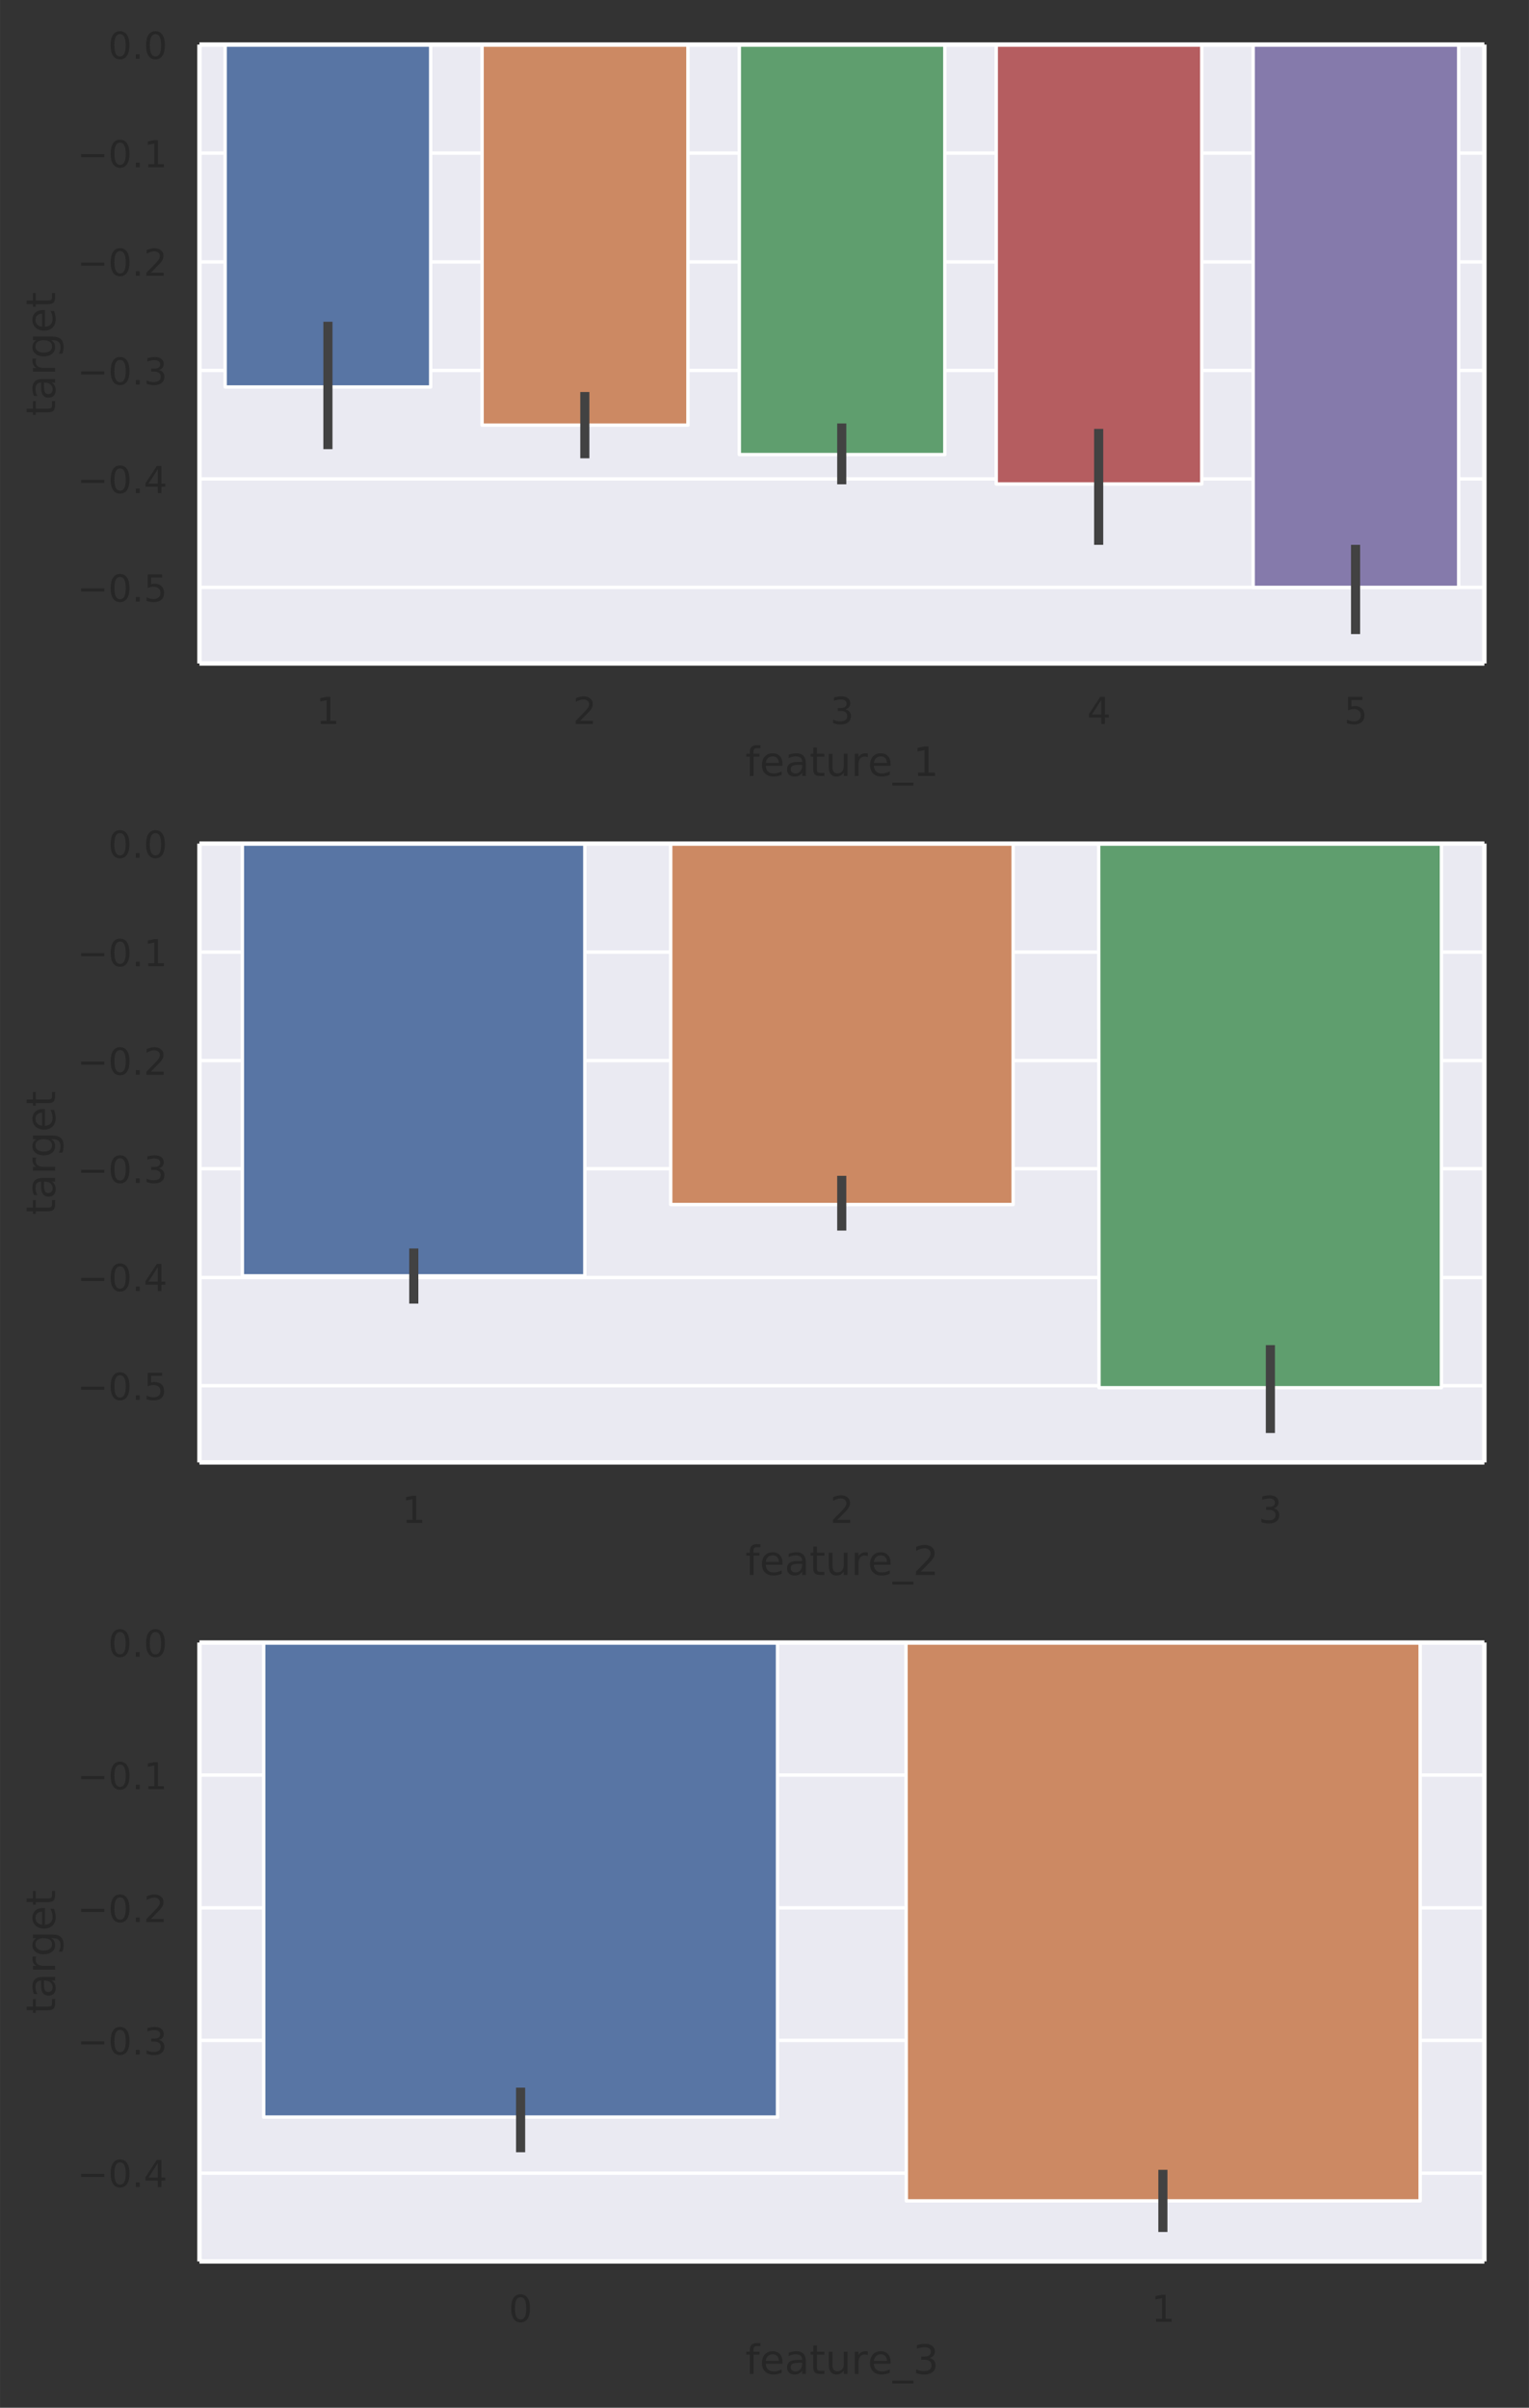 <svg height="949.9" viewBox="0 0 452.3 712.4" width="603.1" xmlns="http://www.w3.org/2000/svg" xmlns:xlink="http://www.w3.org/1999/xlink"><rect x="0" y="0" width="452.3" height="712.4" fill="#333333" stroke="none"/><defs><style>*{stroke-linecap:butt;stroke-linejoin:round}</style></defs><g id="figure_1"><path d="M0 712.4h452.3V0H0z" fill="none" id="patch_1"/><g id="axes_1"><path d="M59 196.3h380.1V13.2h-380z" fill="#eaeaf2" id="patch_2"/><g id="matplotlib.axis_1"><g id="xtick_1"><g id="text_1"><defs><path d="M12.4 8.3h16.1v55.6L11 60.4v9l17.4 3.5h9.9V8.3h16V0H12.5z" id="DejaVuSans-31"/></defs><use xlink:href="#DejaVuSans-31" transform="matrix(.11 0 0 -.11 93.5 214.2)" fill="#262626"/></g></g><g id="xtick_2"><g id="text_2"><defs><path d="M19.2 8.3h34.4V0H7.3v8.3l15.3 15.6q9.7 9.8 12.2 12.6 4.7 5.3 6.6 9 2 3.7 2 7.3 0 5.8-4.2 9.5-4 3.6-10.6 3.6-4.6 0-9.8-1.6-5.1-1.6-11-4.9v10q6 2.4 11.1 3.6 5.2 1.2 9.5 1.2 11.4 0 18-5.7 6.8-5.6 6.8-15 0-4.6-1.7-8.6-1.6-4-6-9.5l-7.9-8.2L19.2 8.3z" id="DejaVuSans-32"/></defs><use xlink:href="#DejaVuSans-32" transform="matrix(.11 0 0 -.11 169.5 214.2)" fill="#262626"/></g></g><g id="xtick_3"><g id="text_3"><defs><path d="M40.6 39.3q7-1.5 11-6.3t4-11.8q0-10.8-7.4-16.7-7.4-6-21.1-6-4.6 0-9.4 1-4.9.9-10 2.7v9.5q4-2.4 8.9-3.6Q21.5 7 26.8 7q9.3 0 14.1 3.6 4.9 3.7 4.9 10.7 0 6.4-4.5 10Q36.8 35 28.7 35h-8.5V43h9q7.2 0 11 3 3.9 2.8 3.9 8.3 0 5.6-4 8.6t-11.4 3q-4 0-8.7-.9-4.6-.8-10.2-2.7v8.8q5.6 1.6 10.5 2.3 5 .8 9.3.8 11.2 0 17.8-5 6.5-5.2 6.5-13.9 0-6-3.5-10.2-3.4-4.2-9.8-5.8z" id="DejaVuSans-33"/></defs><use xlink:href="#DejaVuSans-33" transform="matrix(.11 0 0 -.11 245.6 214.2)" fill="#262626"/></g></g><g id="xtick_4"><g id="text_4"><defs><path d="M37.8 64.3l-25-39h25zM35.2 73h12.4V25.4H58v-8.2H47.6V0h-9.8v17.2h-33v9.5z" id="DejaVuSans-34"/></defs><use xlink:href="#DejaVuSans-34" transform="matrix(.11 0 0 -.11 321.6 214.2)" fill="#262626"/></g></g><g id="xtick_5"><g id="text_5"><defs><path d="M10.8 73h38.7v-8.4H19.8V46.7q2.2.8 4.3 1.1 2.2.4 4.3.4 12.2 0 19.4-6.7 7-6.7 7-18.1 0-11.8-7.2-18.3-7.4-6.5-20.7-6.5-4.6 0-9.4.8-4.7.7-9.8 2.3v10q4.4-2.5 9.1-3.6 4.7-1.2 9.9-1.2 8.5 0 13.4 4.4 5 4.5 5 12 0 7.7-5 12.1Q35 40 26.7 40q-4 0-7.9-.9-4-.9-8-2.7z" id="DejaVuSans-35"/></defs><use xlink:href="#DejaVuSans-35" transform="matrix(.11 0 0 -.11 397.6 214.2)" fill="#262626"/></g></g><g id="text_6"><defs><path d="M37.1 76v-7.5h-8.6q-4.8 0-6.7-2-1.9-2-1.9-7v-4.8h14.8v-7H20V0h-9v47.7H2.3v7h8.6v3.8q0 9.1 4.2 13.3Q19.4 76 28.6 76z" id="DejaVuSans-66"/><path d="M56.2 29.6v-4.4H14.9q.6-9.3 5.6-14.1 5-4.9 14-4.9 5 0 10 1.3 4.8 1.2 9.6 3.8V2.8q-4.8-2-10-3.1-5-1.1-10.2-1.1-13.1 0-20.7 7.6-7.7 7.6-7.7 20.6 0 13.4 7.3 21.3Q20 56 32.3 56q11 0 17.5-7.1 6.4-7.1 6.4-19.3zm-9 2.6q0 7.4-4.1 11.8-4 4.4-10.7 4.4-7.5 0-12-4.3-4.5-4.2-5.2-12z" id="DejaVuSans-65"/><path d="M34.3 27.5q-11 0-15.1-2.5-4.2-2.5-4.2-8.5 0-4.8 3.1-7.6 3.2-2.8 8.6-2.8 7.5 0 12 5.3t4.5 14v2zm17.9 3.7V0h-9v8.3q-3-5-7.7-7.3Q31-1.4 24.3-1.4 16-1.4 11 3.3 6 8 6 15.9q0 9.2 6.2 14 6.2 4.6 18.4 4.6h12.6v1q0 6.1-4 9.5-4.1 3.4-11.5 3.4-4.7 0-9.2-1.1-4.4-1.2-8.5-3.4v8.3q5 2 9.6 2.8 4.6 1 9 1 11.9 0 17.7-6.2 5.9-6.1 5.9-18.6z" id="DejaVuSans-61"/><path d="M18.3 70.2V54.7h18.5v-7H18.3V18q0-6.7 1.8-8.6 1.9-1.9 7.5-1.9h9.2V0h-9.2Q17.2 0 13.2 3.9T9.2 18v29.7H2.8v7h6.6v15.5z" id="DejaVuSans-74"/><path d="M8.5 21.6v33h9V22q0-7.7 3-11.6 3-4 9-4 7.4 0 11.6 4.7 4.2 4.7 4.2 12.7v31h9V0h-9v8.4Q42 3.4 37.7 1q-4.3-2.4-10-2.4-9.4 0-14.3 5.8-4.9 5.9-4.9 17.2zM31.1 56z" id="DejaVuSans-75"/><path d="M41.1 46.3q-1.5.9-3.3 1.3-1.8.4-4 .4-7.5 0-11.6-5-4-5-4-14.2V0H9v54.7h9v-8.5q2.9 5 7.4 7.4Q30 56 36.5 56l2-.1 2.6-.4z" id="DejaVuSans-72"/><path d="M51-16.6v-7H-1v7z" id="DejaVuSans-5f"/></defs><g transform="matrix(.12 0 0 -.12 220.5 229.6)" fill="#262626"><use xlink:href="#DejaVuSans-66"/><use x="35.2" xlink:href="#DejaVuSans-65"/><use x="96.7" xlink:href="#DejaVuSans-61"/><use x="158" xlink:href="#DejaVuSans-74"/><use x="197.2" xlink:href="#DejaVuSans-75"/><use x="260.6" xlink:href="#DejaVuSans-72"/><use x="301.7" xlink:href="#DejaVuSans-65"/><use x="363.2" xlink:href="#DejaVuSans-5f"/><use x="413.2" xlink:href="#DejaVuSans-31"/></g></g></g><g id="matplotlib.axis_2"><g id="ytick_1"><path clip-path="url(#p52720284d5)" d="M59 173.8h380.1" fill="none" stroke="#fff" stroke-linecap="round" id="line2d_1"/><g id="text_7"><defs><path d="M10.6 35.5h62.6v-8.3H10.6z" id="DejaVuSans-2212"/><path d="M31.8 66.4q-7.6 0-11.5-7.5-3.8-7.5-3.8-22.5t3.8-22.5q3.9-7.5 11.5-7.5 7.7 0 11.5 7.5T47 36.4q0 15-3.8 22.5t-11.5 7.5zm0 7.8q12.2 0 18.7-9.7T57 36.4Q57 18 50.5 8.3 44-1.4 31.8-1.4 19.5-1.4 13 8.3q-6.5 9.7-6.5 28 0 18.5 6.5 28.2 6.4 9.7 18.7 9.7z" id="DejaVuSans-30"/><path d="M10.7 12.4H21V0H10.7z" id="DejaVuSans-2e"/></defs><g transform="matrix(.11 0 0 -.11 22.8 178)" fill="#262626"><use xlink:href="#DejaVuSans-2212"/><use x="83.8" xlink:href="#DejaVuSans-30"/><use x="147.4" xlink:href="#DejaVuSans-2e"/><use x="179.2" xlink:href="#DejaVuSans-35"/></g></g></g><g id="ytick_2"><path clip-path="url(#p52720284d5)" d="M59 141.7h380.1" fill="none" stroke="#fff" stroke-linecap="round" id="line2d_2"/><g transform="matrix(.11 0 0 -.11 22.8 145.9)" fill="#262626" id="text_8"><use xlink:href="#DejaVuSans-2212"/><use x="83.8" xlink:href="#DejaVuSans-30"/><use x="147.4" xlink:href="#DejaVuSans-2e"/><use x="179.2" xlink:href="#DejaVuSans-34"/></g></g><g id="ytick_3"><path clip-path="url(#p52720284d5)" d="M59 109.6h380.1" fill="none" stroke="#fff" stroke-linecap="round" id="line2d_3"/><g transform="matrix(.11 0 0 -.11 22.8 113.8)" fill="#262626" id="text_9"><use xlink:href="#DejaVuSans-2212"/><use x="83.8" xlink:href="#DejaVuSans-30"/><use x="147.4" xlink:href="#DejaVuSans-2e"/><use x="179.2" xlink:href="#DejaVuSans-33"/></g></g><g id="ytick_4"><path clip-path="url(#p52720284d5)" d="M59 77.5h380.1" fill="none" stroke="#fff" stroke-linecap="round" id="line2d_4"/><g transform="matrix(.11 0 0 -.11 22.8 81.6)" fill="#262626" id="text_10"><use xlink:href="#DejaVuSans-2212"/><use x="83.8" xlink:href="#DejaVuSans-30"/><use x="147.4" xlink:href="#DejaVuSans-2e"/><use x="179.2" xlink:href="#DejaVuSans-32"/></g></g><g id="ytick_5"><path clip-path="url(#p52720284d5)" d="M59 45.3h380.1" fill="none" stroke="#fff" stroke-linecap="round" id="line2d_5"/><g transform="matrix(.11 0 0 -.11 22.8 49.5)" fill="#262626" id="text_11"><use xlink:href="#DejaVuSans-2212"/><use x="83.8" xlink:href="#DejaVuSans-30"/><use x="147.4" xlink:href="#DejaVuSans-2e"/><use x="179.2" xlink:href="#DejaVuSans-31"/></g></g><g id="ytick_6"><path clip-path="url(#p52720284d5)" d="M59 13.2h380.1" fill="none" stroke="#fff" stroke-linecap="round" id="line2d_6"/><g transform="matrix(.11 0 0 -.11 32 17.4)" fill="#262626" id="text_12"><use xlink:href="#DejaVuSans-30"/><use x="63.6" xlink:href="#DejaVuSans-2e"/><use x="95.4" xlink:href="#DejaVuSans-30"/></g></g><g id="text_13"><defs><path d="M45.4 28q0 9.8-4 15.1-4 5.4-11.3 5.4-7.2 0-11.3-5.4-4-5.4-4-15.1t4-15.1q4-5.4 11.3-5.4 7.3 0 11.3 5.4 4 5.4 4 15zm9-21.2q0-14-6.2-20.8-6.2-6.8-19-6.8-4.7 0-9 .7-4.1.7-8 2.2v8.7q3.9-2.1 7.7-3.1 3.9-1 7.9-1 8.8 0 13.2 4.5 4.4 4.6 4.4 14v4.4q-2.8-4.8-7.1-7.2Q33.9 0 27.9 0q-10 0-16.2 7.7Q5.5 15.3 5.5 28q0 12.7 6.2 20.3Q17.8 56 27.9 56q6 0 10.4-2.4 4.3-2.4 7.1-7.2v8.3h9z" id="DejaVuSans-67"/></defs><g transform="matrix(0 -.12 -.12 0 16.3 123.1)" fill="#262626"><use xlink:href="#DejaVuSans-74"/><use x="39.2" xlink:href="#DejaVuSans-61"/><use x="100.5" xlink:href="#DejaVuSans-72"/><use x="141.6" xlink:href="#DejaVuSans-67"/><use x="205.1" xlink:href="#DejaVuSans-65"/><use x="266.6" xlink:href="#DejaVuSans-74"/></g></g></g><path clip-path="url(#p52720284d5)" d="M66.6 13.2h60.8v101.3H66.6z" fill="#5875a4" stroke="#fff" id="patch_3"/><path clip-path="url(#p52720284d5)" d="M142.6 13.2h60.9v112.6h-60.9z" fill="#cc8963" stroke="#fff" id="patch_4"/><path clip-path="url(#p52720284d5)" d="M218.7 13.2h60.8v121.3h-60.8z" fill="#5f9e6e" stroke="#fff" id="patch_5"/><path clip-path="url(#p52720284d5)" d="M294.7 13.2h60.8v130h-60.8z" fill="#b55d60" stroke="#fff" id="patch_6"/><path clip-path="url(#p52720284d5)" d="M370.7 13.2h60.8v160.6h-60.8z" fill="#857aab" stroke="#fff" id="patch_7"/><path clip-path="url(#p52720284d5)" d="M97 132.9V95.2" fill="none" stroke="#424242" stroke-linecap="round" stroke-width="2.7" id="line2d_7"/><path clip-path="url(#p52720284d5)" d="M173 135.6V116" fill="none" stroke="#424242" stroke-linecap="round" stroke-width="2.7" id="line2d_8"/><path clip-path="url(#p52720284d5)" d="M249 143.3v-18" fill="none" stroke="#424242" stroke-linecap="round" stroke-width="2.7" id="line2d_9"/><path clip-path="url(#p52720284d5)" d="M325 161.2v-34.3" fill="none" stroke="#424242" stroke-linecap="round" stroke-width="2.7" id="line2d_10"/><path clip-path="url(#p52720284d5)" d="M401 187.6v-26.4" fill="none" stroke="#424242" stroke-linecap="round" stroke-width="2.7" id="line2d_11"/><path d="M59 196.3V13.2" fill="none" stroke="#fff" stroke-linecap="square" stroke-width="1.3" id="patch_8"/><path d="M439.1 196.3V13.2" fill="none" stroke="#fff" stroke-linecap="square" stroke-width="1.3" id="patch_9"/><path d="M59 196.3h380.1" fill="none" stroke="#fff" stroke-linecap="square" stroke-width="1.3" id="patch_10"/><path d="M59 13.2h380.1" fill="none" stroke="#fff" stroke-linecap="square" stroke-width="1.3" id="patch_11"/></g><g id="axes_2"><path d="M59 432.7h380.1V249.6h-380z" fill="#eaeaf2" id="patch_12"/><g id="matplotlib.axis_3"><g id="xtick_6"><use xlink:href="#DejaVuSans-31" transform="matrix(.11 0 0 -.11 118.9 450.6)" fill="#262626" id="text_14"/></g><g id="xtick_7"><use xlink:href="#DejaVuSans-32" transform="matrix(.11 0 0 -.11 245.6 450.6)" fill="#262626" id="text_15"/></g><g id="xtick_8"><use xlink:href="#DejaVuSans-33" transform="matrix(.11 0 0 -.11 372.3 450.6)" fill="#262626" id="text_16"/></g><g transform="matrix(.12 0 0 -.12 220.5 466)" fill="#262626" id="text_17"><use xlink:href="#DejaVuSans-66"/><use x="35.2" xlink:href="#DejaVuSans-65"/><use x="96.7" xlink:href="#DejaVuSans-61"/><use x="158" xlink:href="#DejaVuSans-74"/><use x="197.2" xlink:href="#DejaVuSans-75"/><use x="260.6" xlink:href="#DejaVuSans-72"/><use x="301.7" xlink:href="#DejaVuSans-65"/><use x="363.2" xlink:href="#DejaVuSans-5f"/><use x="413.2" xlink:href="#DejaVuSans-32"/></g></g><g id="matplotlib.axis_4"><g id="ytick_7"><path clip-path="url(#p6e9a8ebe2b)" d="M59 410h380.1" fill="none" stroke="#fff" stroke-linecap="round" id="line2d_12"/><g transform="matrix(.11 0 0 -.11 22.8 414.2)" fill="#262626" id="text_18"><use xlink:href="#DejaVuSans-2212"/><use x="83.8" xlink:href="#DejaVuSans-30"/><use x="147.4" xlink:href="#DejaVuSans-2e"/><use x="179.2" xlink:href="#DejaVuSans-35"/></g></g><g id="ytick_8"><path clip-path="url(#p6e9a8ebe2b)" d="M59 378h380.1" fill="none" stroke="#fff" stroke-linecap="round" id="line2d_13"/><g transform="matrix(.11 0 0 -.11 22.8 382)" fill="#262626" id="text_19"><use xlink:href="#DejaVuSans-2212"/><use x="83.8" xlink:href="#DejaVuSans-30"/><use x="147.4" xlink:href="#DejaVuSans-2e"/><use x="179.2" xlink:href="#DejaVuSans-34"/></g></g><g id="ytick_9"><path clip-path="url(#p6e9a8ebe2b)" d="M59 345.8h380.1" fill="none" stroke="#fff" stroke-linecap="round" id="line2d_14"/><g transform="matrix(.11 0 0 -.11 22.8 350)" fill="#262626" id="text_20"><use xlink:href="#DejaVuSans-2212"/><use x="83.8" xlink:href="#DejaVuSans-30"/><use x="147.4" xlink:href="#DejaVuSans-2e"/><use x="179.2" xlink:href="#DejaVuSans-33"/></g></g><g id="ytick_10"><path clip-path="url(#p6e9a8ebe2b)" d="M59 313.8h380.1" fill="none" stroke="#fff" stroke-linecap="round" id="line2d_15"/><g transform="matrix(.11 0 0 -.11 22.8 318)" fill="#262626" id="text_21"><use xlink:href="#DejaVuSans-2212"/><use x="83.8" xlink:href="#DejaVuSans-30"/><use x="147.4" xlink:href="#DejaVuSans-2e"/><use x="179.2" xlink:href="#DejaVuSans-32"/></g></g><g id="ytick_11"><path clip-path="url(#p6e9a8ebe2b)" d="M59 281.7h380.1" fill="none" stroke="#fff" stroke-linecap="round" id="line2d_16"/><g transform="matrix(.11 0 0 -.11 22.8 285.9)" fill="#262626" id="text_22"><use xlink:href="#DejaVuSans-2212"/><use x="83.8" xlink:href="#DejaVuSans-30"/><use x="147.4" xlink:href="#DejaVuSans-2e"/><use x="179.2" xlink:href="#DejaVuSans-31"/></g></g><g id="ytick_12"><path clip-path="url(#p6e9a8ebe2b)" d="M59 249.6h380.1" fill="none" stroke="#fff" stroke-linecap="round" id="line2d_17"/><g transform="matrix(.11 0 0 -.11 32 253.8)" fill="#262626" id="text_23"><use xlink:href="#DejaVuSans-30"/><use x="63.6" xlink:href="#DejaVuSans-2e"/><use x="95.4" xlink:href="#DejaVuSans-30"/></g></g><g transform="matrix(0 -.12 -.12 0 16.3 359.5)" fill="#262626" id="text_24"><use xlink:href="#DejaVuSans-74"/><use x="39.2" xlink:href="#DejaVuSans-61"/><use x="100.5" xlink:href="#DejaVuSans-72"/><use x="141.6" xlink:href="#DejaVuSans-67"/><use x="205.1" xlink:href="#DejaVuSans-65"/><use x="266.6" xlink:href="#DejaVuSans-74"/></g></g><path clip-path="url(#p6e9a8ebe2b)" d="M71.7 249.6H173v127.9H71.7z" fill="#5875a4" stroke="#fff" id="patch_13"/><path clip-path="url(#p6e9a8ebe2b)" d="M198.4 249.6h101.3v106.8H198.4z" fill="#cc8963" stroke="#fff" id="patch_14"/><path clip-path="url(#p6e9a8ebe2b)" d="M325 249.6h101.4v161H325.1z" fill="#5f9e6e" stroke="#fff" id="patch_15"/><path clip-path="url(#p6e9a8ebe2b)" d="M122.4 385.7v-16.3" fill="none" stroke="#424242" stroke-linecap="round" stroke-width="2.7" id="line2d_18"/><path clip-path="url(#p6e9a8ebe2b)" d="M249 364.1v-16.2" fill="none" stroke="#424242" stroke-linecap="round" stroke-width="2.7" id="line2d_19"/><path clip-path="url(#p6e9a8ebe2b)" d="M375.8 424v-26" fill="none" stroke="#424242" stroke-linecap="round" stroke-width="2.7" id="line2d_20"/><path d="M59 432.7V249.6" fill="none" stroke="#fff" stroke-linecap="square" stroke-width="1.3" id="patch_16"/><path d="M439.1 432.7V249.6" fill="none" stroke="#fff" stroke-linecap="square" stroke-width="1.3" id="patch_17"/><path d="M59 432.7h380.1" fill="none" stroke="#fff" stroke-linecap="square" stroke-width="1.3" id="patch_18"/><path d="M59 249.6h380.1" fill="none" stroke="#fff" stroke-linecap="square" stroke-width="1.3" id="patch_19"/></g><g id="axes_3"><path d="M59 669.1h380.1V486h-380z" fill="#eaeaf2" id="patch_20"/><g id="matplotlib.axis_5"><g id="xtick_9"><use xlink:href="#DejaVuSans-30" transform="matrix(.11 0 0 -.11 150.5 687)" fill="#262626" id="text_25"/></g><g id="xtick_10"><use xlink:href="#DejaVuSans-31" transform="matrix(.11 0 0 -.11 340.6 687)" fill="#262626" id="text_26"/></g><g transform="matrix(.12 0 0 -.12 220.5 702.4)" fill="#262626" id="text_27"><use xlink:href="#DejaVuSans-66"/><use x="35.2" xlink:href="#DejaVuSans-65"/><use x="96.7" xlink:href="#DejaVuSans-61"/><use x="158" xlink:href="#DejaVuSans-74"/><use x="197.2" xlink:href="#DejaVuSans-75"/><use x="260.6" xlink:href="#DejaVuSans-72"/><use x="301.7" xlink:href="#DejaVuSans-65"/><use x="363.2" xlink:href="#DejaVuSans-5f"/><use x="413.2" xlink:href="#DejaVuSans-33"/></g></g><g id="matplotlib.axis_6"><g id="ytick_13"><path clip-path="url(#p5c48723b8a)" d="M59 643h380.1" fill="none" stroke="#fff" stroke-linecap="round" id="line2d_21"/><g transform="matrix(.11 0 0 -.11 22.8 647.1)" fill="#262626" id="text_28"><use xlink:href="#DejaVuSans-2212"/><use x="83.8" xlink:href="#DejaVuSans-30"/><use x="147.4" xlink:href="#DejaVuSans-2e"/><use x="179.2" xlink:href="#DejaVuSans-34"/></g></g><g id="ytick_14"><path clip-path="url(#p5c48723b8a)" d="M59 603.7h380.1" fill="none" stroke="#fff" stroke-linecap="round" id="line2d_22"/><g transform="matrix(.11 0 0 -.11 22.8 607.9)" fill="#262626" id="text_29"><use xlink:href="#DejaVuSans-2212"/><use x="83.8" xlink:href="#DejaVuSans-30"/><use x="147.4" xlink:href="#DejaVuSans-2e"/><use x="179.2" xlink:href="#DejaVuSans-33"/></g></g><g id="ytick_15"><path clip-path="url(#p5c48723b8a)" d="M59 564.5h380.1" fill="none" stroke="#fff" stroke-linecap="round" id="line2d_23"/><g transform="matrix(.11 0 0 -.11 22.8 568.7)" fill="#262626" id="text_30"><use xlink:href="#DejaVuSans-2212"/><use x="83.8" xlink:href="#DejaVuSans-30"/><use x="147.4" xlink:href="#DejaVuSans-2e"/><use x="179.2" xlink:href="#DejaVuSans-32"/></g></g><g id="ytick_16"><path clip-path="url(#p5c48723b8a)" d="M59 525.2h380.1" fill="none" stroke="#fff" stroke-linecap="round" id="line2d_24"/><g transform="matrix(.11 0 0 -.11 22.8 529.4)" fill="#262626" id="text_31"><use xlink:href="#DejaVuSans-2212"/><use x="83.8" xlink:href="#DejaVuSans-30"/><use x="147.4" xlink:href="#DejaVuSans-2e"/><use x="179.2" xlink:href="#DejaVuSans-31"/></g></g><g id="ytick_17"><path clip-path="url(#p5c48723b8a)" d="M59 486h380.1" fill="none" stroke="#fff" stroke-linecap="round" id="line2d_25"/><g transform="matrix(.11 0 0 -.11 32 490.2)" fill="#262626" id="text_32"><use xlink:href="#DejaVuSans-30"/><use x="63.6" xlink:href="#DejaVuSans-2e"/><use x="95.4" xlink:href="#DejaVuSans-30"/></g></g><g transform="matrix(0 -.12 -.12 0 16.3 595.9)" fill="#262626" id="text_33"><use xlink:href="#DejaVuSans-74"/><use x="39.2" xlink:href="#DejaVuSans-61"/><use x="100.5" xlink:href="#DejaVuSans-72"/><use x="141.6" xlink:href="#DejaVuSans-67"/><use x="205.1" xlink:href="#DejaVuSans-65"/><use x="266.6" xlink:href="#DejaVuSans-74"/></g></g><path clip-path="url(#p5c48723b8a)" d="M78 486h152v140.4H78z" fill="#5875a4" stroke="#fff" id="patch_21"/><path clip-path="url(#p5c48723b8a)" d="M268 486h152.1v165.2h-152z" fill="#cc8963" stroke="#fff" id="patch_22"/><path clip-path="url(#p5c48723b8a)" d="M154 636.8v-19.1" fill="none" stroke="#424242" stroke-linecap="round" stroke-width="2.7" id="line2d_26"/><path clip-path="url(#p5c48723b8a)" d="M344 660.4V642" fill="none" stroke="#424242" stroke-linecap="round" stroke-width="2.7" id="line2d_27"/><path d="M59 669.1V486" fill="none" stroke="#fff" stroke-linecap="square" stroke-width="1.3" id="patch_23"/><path d="M439.1 669.1V486" fill="none" stroke="#fff" stroke-linecap="square" stroke-width="1.3" id="patch_24"/><path d="M59 669.1h380.1" fill="none" stroke="#fff" stroke-linecap="square" stroke-width="1.3" id="patch_25"/><path d="M59 486h380.1" fill="none" stroke="#fff" stroke-linecap="square" stroke-width="1.3" id="patch_26"/></g></g><defs><clipPath id="p52720284d5"><path d="M59 13.2h380.1v183.1H59z"/></clipPath><clipPath id="p6e9a8ebe2b"><path d="M59 249.6h380.1v183.1H59z"/></clipPath><clipPath id="p5c48723b8a"><path d="M59 486h380.1v183.1H59z"/></clipPath></defs></svg>